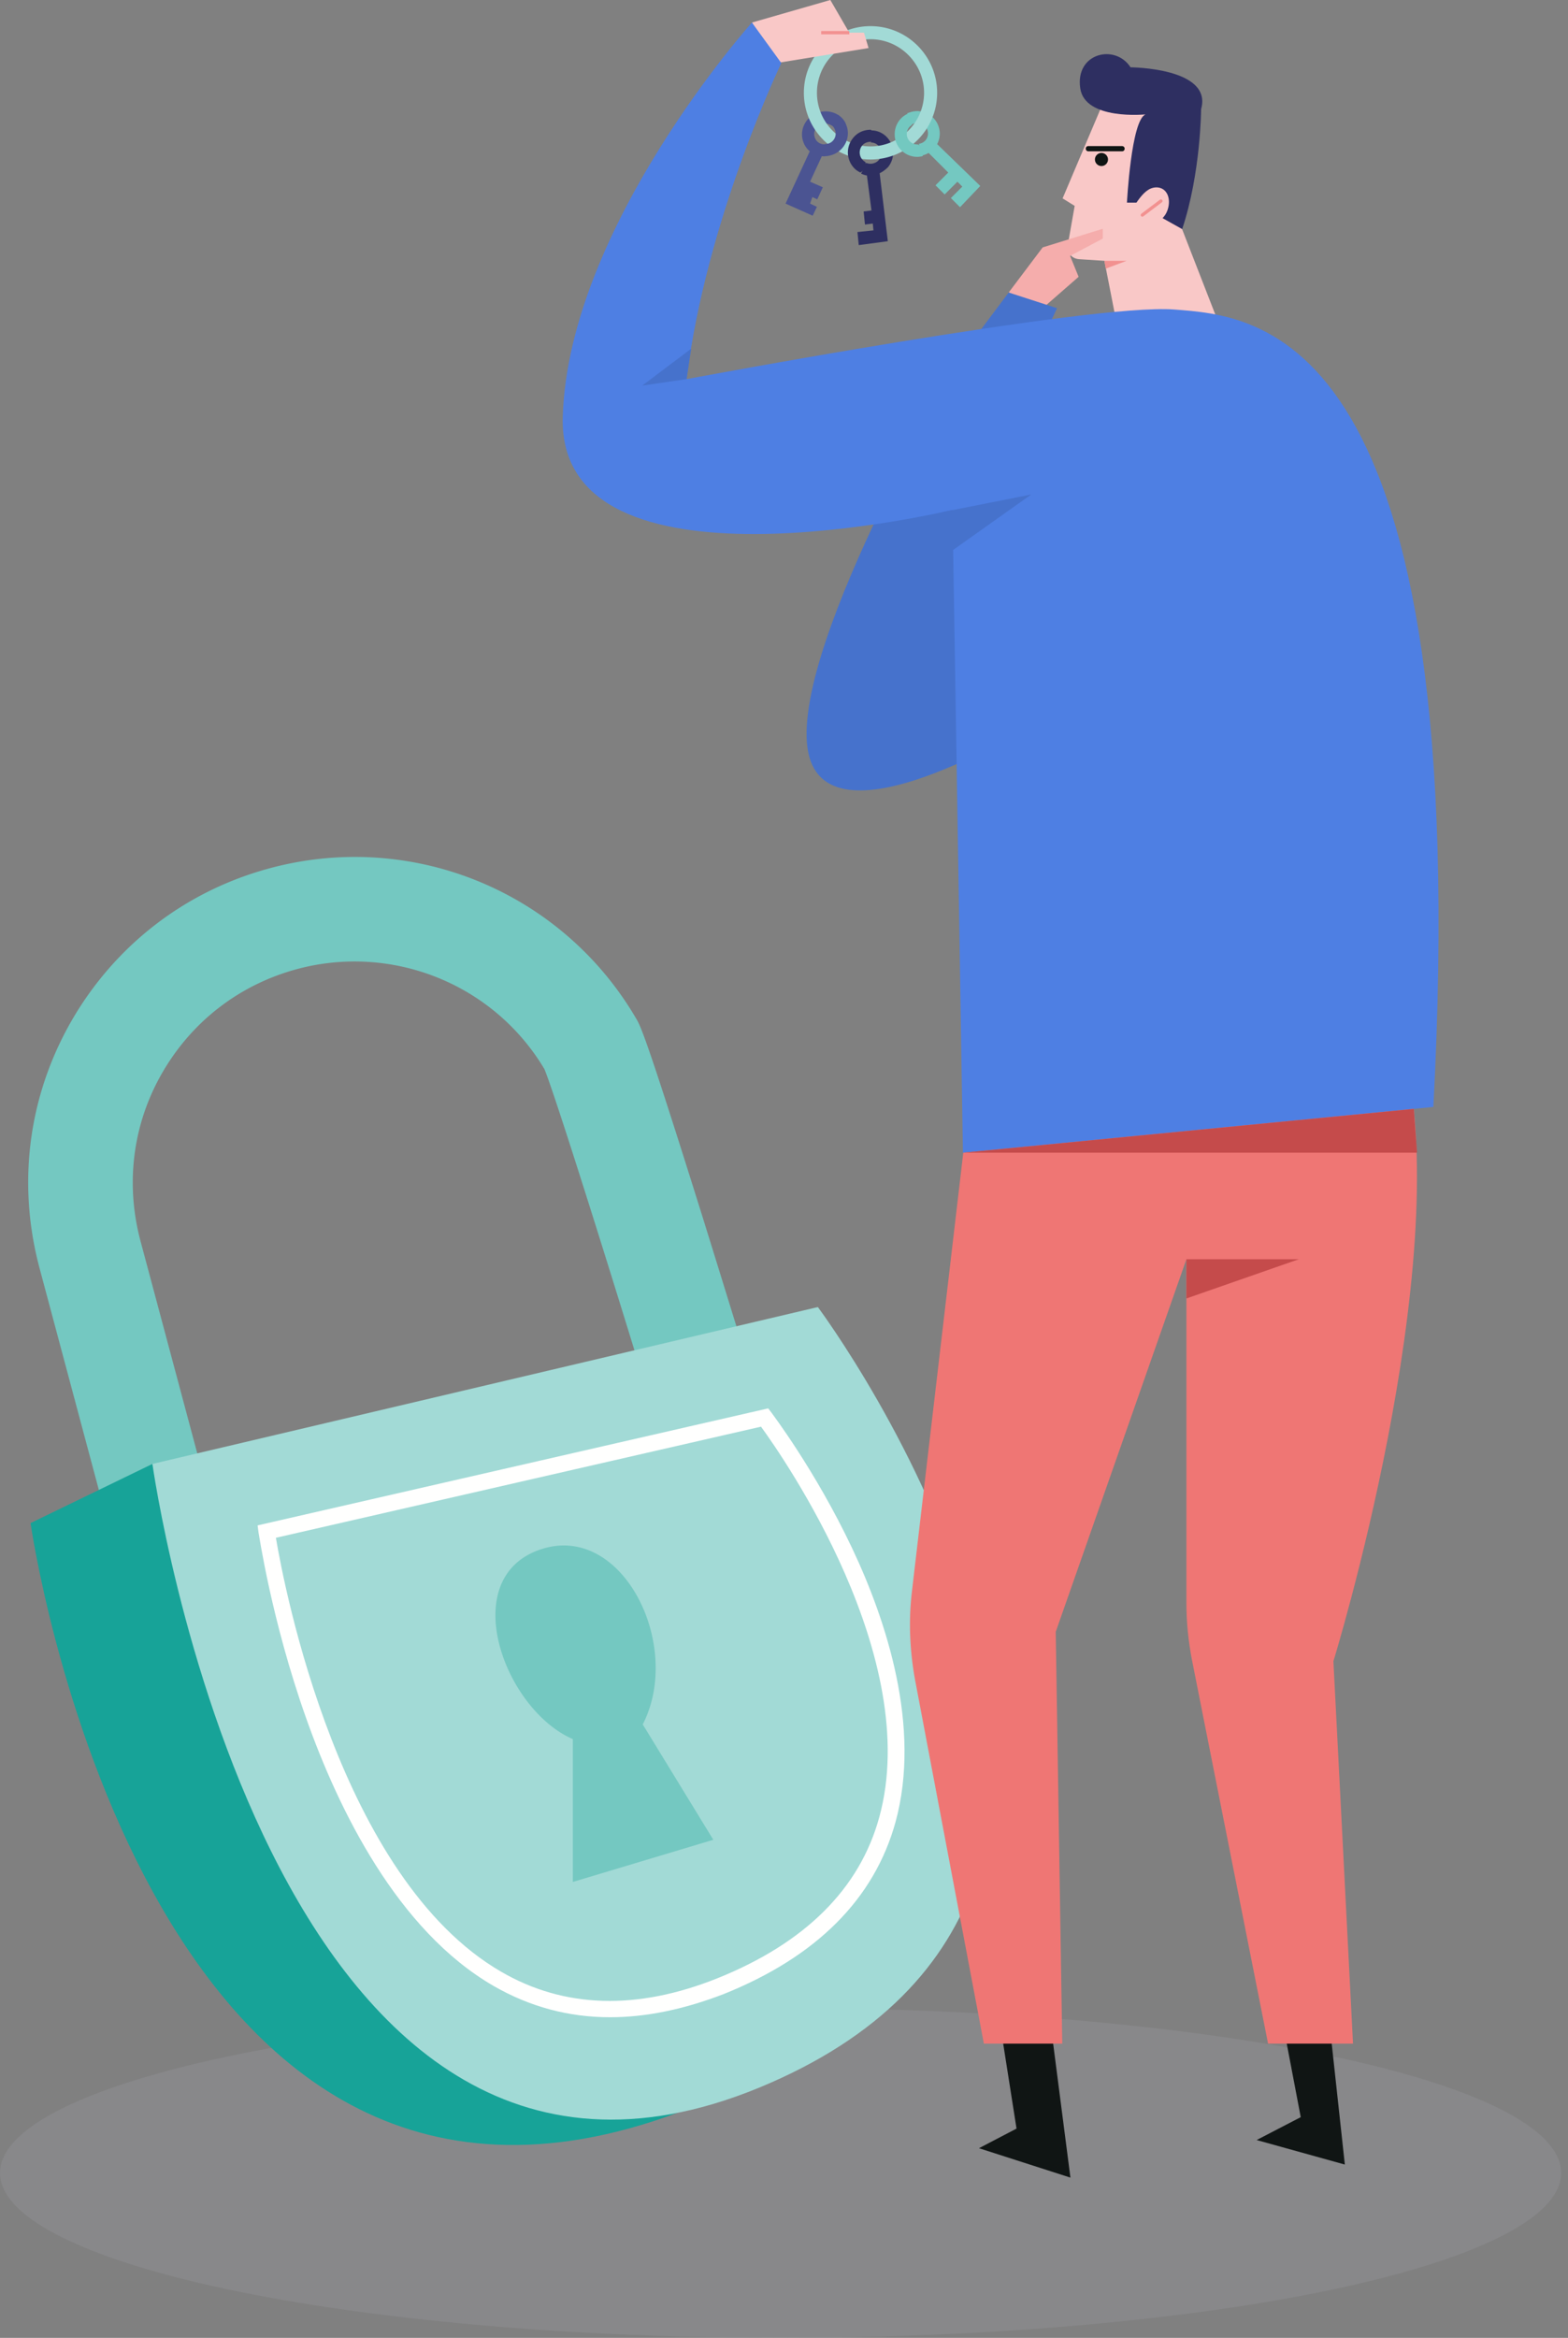 <svg width="155" height="231" fill="none" xmlns="http://www.w3.org/2000/svg"><rect width="100%" height="100%" fill="#808080" stroke="none"/><ellipse opacity=".3" cx="77.162" cy="214.7" rx="77.162" ry="16.3" fill="#999BA0" style="--darkreader-inline-fill: #50565a;" data-darkreader-inline-fill=""></ellipse><path fill-rule="evenodd" clip-rule="evenodd" d="M12.289 156.628L3.892 125.24c-2.292-8.654-1-17.6 3.682-25.221 4.715-7.62 12.142-12.82 20.893-14.66A32.19 32.19 0 0162.86 100.6c.452.742.968 1.679 6.587 19.634 2.68 8.622 5.296 17.115 5.296 17.179l-9.881 3.003c-4.618-15.145-10.01-32.292-11.044-34.779-4.747-7.976-14.08-12.077-23.25-10.172-5.943 1.26-10.98 4.779-14.177 9.946-3.197 5.167-4.07 11.27-2.52 17.148l8.397 31.388-9.978 2.68z" fill="#74C8C1" style="--darkreader-inline-fill: #2f7873;" data-darkreader-inline-fill=""></path><path fill-rule="evenodd" clip-rule="evenodd" d="M15.066 144.648L3.02 150.493s11.044 78.051 64.068 58.223l-52.023-64.068z" fill="#17A398" style="--darkreader-inline-fill: #12827a;" data-darkreader-inline-fill=""></path><path fill-rule="evenodd" clip-rule="evenodd" d="M15.066 144.648l65.78-15.501s42.69 57.158-5.845 77.147c-48.568 19.957-59.935-61.646-59.935-61.646z" fill="#A2DAD6" style="--darkreader-inline-fill: #255c59;" data-darkreader-inline-fill=""></path><path fill-rule="evenodd" clip-rule="evenodd" d="M27.272 151.946c.84 4.973 6.33 33.649 22.282 42.884 6.233 3.617 13.434 3.811 21.346.646 8.686-3.487 14.08-8.848 16.017-15.92 4.327-15.726-9.43-35.489-11.69-38.59l-47.955 10.98zm33.035 47.373c-4.1 0-7.943-1.033-11.528-3.1-9.494-5.49-15.307-17.406-18.504-26.415-3.455-9.72-4.682-18.278-4.714-18.342l-.097-.743 50.473-11.561.323.42c.032.064 4.327 5.683 7.976 13.401 3.391 7.169 6.846 17.664 4.295 27.029-2.099 7.621-7.815 13.337-16.986 17.018-3.94 1.518-7.685 2.293-11.238 2.293z" fill="#FFFFFE" style="--darkreader-inline-fill: #272700;" data-darkreader-inline-fill=""></path><path fill-rule="evenodd" clip-rule="evenodd" d="M53.3 153.141c8.17-2.907 14.273 9.397 10.237 17.244l6.975 11.399-13.886 4.166v-14.112c-6.781-2.939-11.496-15.791-3.326-18.697zM92.64 14.241c.16-.323.258-.646.258-1.033a2.233 2.233 0 00-2.228-2.229c-.356 0-.71.097-1.002.227.162.355.291.742.453 1.098.161-.097.355-.162.58-.162a1.04 1.04 0 011.034 1.033c0 .55-.387.97-.904 1.034.13.387.258.742.388 1.13.193-.032.387-.13.58-.226l1.938 1.938-1.26 1.259.905.904 1.26-1.26.484.485-1.13 1.13.904.905 2.002-2.1-4.263-4.133z" fill="#74C8C1" style="--darkreader-inline-fill: #2f7873;" data-darkreader-inline-fill=""></path><path fill-rule="evenodd" clip-rule="evenodd" d="M81.563 14.273c-.452 0-.84-.226-1.001-.646a1.026 1.026 0 01.613-1.356c.356-.129.743-.064 1.034.13.194-.356.42-.679.71-1.002a2.325 2.325 0 00-2.163-.226c-1.195.452-1.776 1.776-1.324 2.907.129.355.355.645.613.871l-2.39 5.167 2.68 1.195.42-.872-.677-.323.225-.646.485.226.549-1.194-1.26-.55 1.163-2.518c.097 0 .226.032.323 0a3.511 3.511 0 010-1.163z" fill="#4B5492" style="--darkreader-inline-fill: #869ec1;" data-darkreader-inline-fill=""></path><path fill-rule="evenodd" clip-rule="evenodd" d="M87.795 16.502a2.242 2.242 0 00-.323-3.133 2.117 2.117 0 00-1.356-.484c.032.387 0 .807-.032 1.195.226 0 .452.064.645.226.453.355.517 1.033.162 1.485a1.103 1.103 0 01-1.292.29c-.129.356-.29.743-.484 1.066.194.097.387.162.581.194l.452 3.455-.775.097.13 1.292.774-.097.065.678-1.582.162.129 1.291 2.874-.387-.808-6.717c.291-.13.582-.355.84-.613z" fill="#2E2F61" style="--darkreader-inline-fill: #a2b4d3;" data-darkreader-inline-fill=""></path><path fill-rule="evenodd" clip-rule="evenodd" d="M86.052 3.875a5.299 5.299 0 00-5.296 5.296 5.3 5.3 0 005.296 5.296c2.906 0 5.295-2.39 5.295-5.296s-2.39-5.296-5.295-5.296zm0 11.884c-3.65 0-6.588-2.971-6.588-6.588s2.939-6.588 6.588-6.588 6.587 2.971 6.587 6.588c0 3.65-2.97 6.588-6.587 6.588z" fill="#A2DAD6" style="--darkreader-inline-fill: #99d7d2;" data-darkreader-inline-fill=""></path><path fill-rule="evenodd" clip-rule="evenodd" d="M74.33 2.228L82.08 0l1.873 3.23h1.453l.452 1.517-9.107 1.485-2.422-4.004z" fill="#F9C8C7" style="--darkreader-inline-fill: #f6abaa;" data-darkreader-inline-fill=""></path><path fill-rule="evenodd" clip-rule="evenodd" d="M81.175 3.39h2.778v-.322h-2.778v.323z" fill="#F29190" style="--darkreader-inline-fill: #f18584;" data-darkreader-inline-fill=""></path><path fill-rule="evenodd" clip-rule="evenodd" d="M103.877 200.149l1.937 15.016-9.041-2.906 3.713-1.938-1.776-11.302 5.167 1.13zM131.326 199.019l1.614 14.855-8.719-2.422 4.36-2.261-1.938-10.172h4.683z" fill="#101514" style="--darkreader-inline-fill: #0d1110;" data-darkreader-inline-fill=""></path><path fill-rule="evenodd" clip-rule="evenodd" d="M95.222 113.896l-5.07 43.304c-.355 2.907-.225 5.845.291 8.719l6.814 36.006h7.75l-.646-40.688 12.917-36.814v33.972c0 1.873.194 3.778.549 5.619l7.524 37.911h8.397l-1.938-37.782s11.948-38.751 7.104-59.741l-43.691 9.494z" fill="#EF7674" style="--darkreader-inline-fill: #81110f;" data-darkreader-inline-fill=""></path><path fill-rule="evenodd" clip-rule="evenodd" d="M95.545 34.456S78.365 63.23 79.82 73.886c1.453 10.656 22.12-2.261 22.12-2.261l-6.394-37.169z" fill="#4672CC" style="--darkreader-inline-fill: #2a4e97;" data-darkreader-inline-fill=""></path><path fill-rule="evenodd" clip-rule="evenodd" d="M110.626 10.237h-1.614l-3.972 9.365 1.194.742-.678 3.843c-.064.29 0 .614.162.872.193.323.549.517.936.549l2.519.162 1.227 6.264h10.108l-3.972-10.204.097-11.626h-6.007" fill="#F9C8C7" style="--darkreader-inline-fill: #f6abaa;" data-darkreader-inline-fill=""></path><path fill-rule="evenodd" clip-rule="evenodd" d="M109.012 22.605l-5.942 1.84-3.359 4.457 3.359 1.55 3.552-3.1-.84-2.067 3.23-1.711v-.97z" fill="#F5ADAC" style="--darkreader-inline-fill: #f39997;" data-darkreader-inline-fill=""></path><path fill-rule="evenodd" clip-rule="evenodd" d="M99.711 28.902l-4.166 5.554 6.717.743 2.228-4.747-4.779-1.55z" fill="#4672CC" style="--darkreader-inline-fill: #5691d0;" data-darkreader-inline-fill=""></path><path fill-rule="evenodd" clip-rule="evenodd" d="M74.33 2.228l2.906 4.004S69.808 21.668 67.87 37.46c0 0 40.043-7.524 48.213-6.878 8.17.646 29.709 1.518 25.608 78.794l-46.502 4.521-1.033-63.52s-39.17 9.462-38.525-9.267c.614-18.73 18.697-38.88 18.697-38.88z" fill="#4E7FE3" style="--darkreader-inline-fill: #184196;" data-darkreader-inline-fill=""></path><path fill-rule="evenodd" clip-rule="evenodd" d="M67.87 37.46l-4.391.645 4.844-3.649-.452 3.003z" fill="#4672CC" style="--darkreader-inline-fill: #5691d0;" data-darkreader-inline-fill=""></path><path fill-rule="evenodd" clip-rule="evenodd" d="M112.79 20.021h-1.389s.42-8.17 1.841-8.719c0 0-6.006.614-6.458-2.583-.517-3.488 3.455-4.424 4.973-2.067 0 0 8.137.033 6.975 4.134 0 0-.032 6.361-1.873 11.851l-1.905-1.066-2.164-1.55z" fill="#2E2F61" style="--darkreader-inline-fill: #a2b4d3;" data-darkreader-inline-fill=""></path><path fill-rule="evenodd" clip-rule="evenodd" d="M112.144 20.312c.387-.581.807-1.195 1.356-1.55s1.324-.355 1.744.194c.484.613.355 1.679-.097 2.325-.452.646-1.13 1-1.776 1.324" fill="#F9C8C7" style="--darkreader-inline-fill: #f6abaa;" data-darkreader-inline-fill=""></path><path fill-rule="evenodd" clip-rule="evenodd" d="M112.919 21.41c-.065 0-.097-.032-.129-.065-.065-.064-.032-.161.032-.226l1.841-1.388c.064-.065.161-.033.226.032.064.065.032.161-.032.226l-1.841 1.389c-.032.032-.065.032-.097.032z" fill="#F29190" style="--darkreader-inline-fill: #f18584;" data-darkreader-inline-fill=""></path><path fill-rule="evenodd" clip-rule="evenodd" d="M109.528 15.759a.647.647 0 00-.646-.646.647.647 0 00-.645.646c0 .355.29.646.645.646.356 0 .646-.291.646-.646zM110.917 14.951h-3.326a.255.255 0 01-.259-.258c0-.161.097-.258.259-.258h3.326c.129 0 .258.097.258.258a.255.255 0 01-.258.258z" fill="#101514" style="--darkreader-inline-fill: #dcd9d5;" data-darkreader-inline-fill=""></path><path fill-rule="evenodd" clip-rule="evenodd" d="M95.223 113.896h44.854l-.323-4.327-44.531 4.327zM117.279 124.423h11.108l-11.108 3.875v-3.875z" fill="#C54B4B" style="--darkreader-inline-fill: #932f2f;" data-darkreader-inline-fill=""></path><path fill-rule="evenodd" clip-rule="evenodd" d="M93.317 50.57l8.623-1.711-8.235 5.845-.388-4.134z" fill="#4672CC" style="--darkreader-inline-fill: #5691d0;" data-darkreader-inline-fill=""></path><path fill-rule="evenodd" clip-rule="evenodd" d="M109.173 25.77h2.196l-2.067.774" fill="#F29190" style="--darkreader-inline-fill: #f18584;" data-darkreader-inline-fill=""></path><path fill-rule="evenodd" clip-rule="evenodd" d="M90.67 14.273a1.04 1.04 0 01-1.034-1.033c0-.355.194-.71.485-.872.129-.484-.033-.872-.453-1.098-.742.355-1.227 1.13-1.227 2.002A2.233 2.233 0 0090.67 15.5c.161 0 .355-.032.516-.064.226-.388.226-.775-.387-1.13-.065-.033-.097-.033-.13-.033z" fill="#73C8C0" style="--darkreader-inline-fill: #78cac2;" data-darkreader-inline-fill=""></path><path fill-rule="evenodd" clip-rule="evenodd" d="M82.887 11.367c-.452.032-.71.355-.71 1.001.161.097.29.258.355.452a1.026 1.026 0 01-.614 1.357c-.129.032-.258.064-.387.064-.452.42-.29.807 0 1.195.258 0 .549-.065.807-.162 1.195-.452 1.776-1.776 1.324-2.906-.13-.42-.42-.743-.775-1.001z" fill="#4B5492" style="--darkreader-inline-fill: #869ec1;" data-darkreader-inline-fill=""></path><path fill-rule="evenodd" clip-rule="evenodd" d="M85.373 15.888c-.452-.355-.516-1.033-.161-1.486.194-.258.516-.387.84-.387.29-.484.322-.904.032-1.195-.678 0-1.324.258-1.776.84a2.242 2.242 0 00.322 3.132c.13.097.291.194.42.258.42-.258.582-.613.485-1.065-.033 0-.097-.032-.162-.097z" fill="#2E2F61" style="--darkreader-inline-fill: #a2b4d3;" data-darkreader-inline-fill=""></path></svg>
